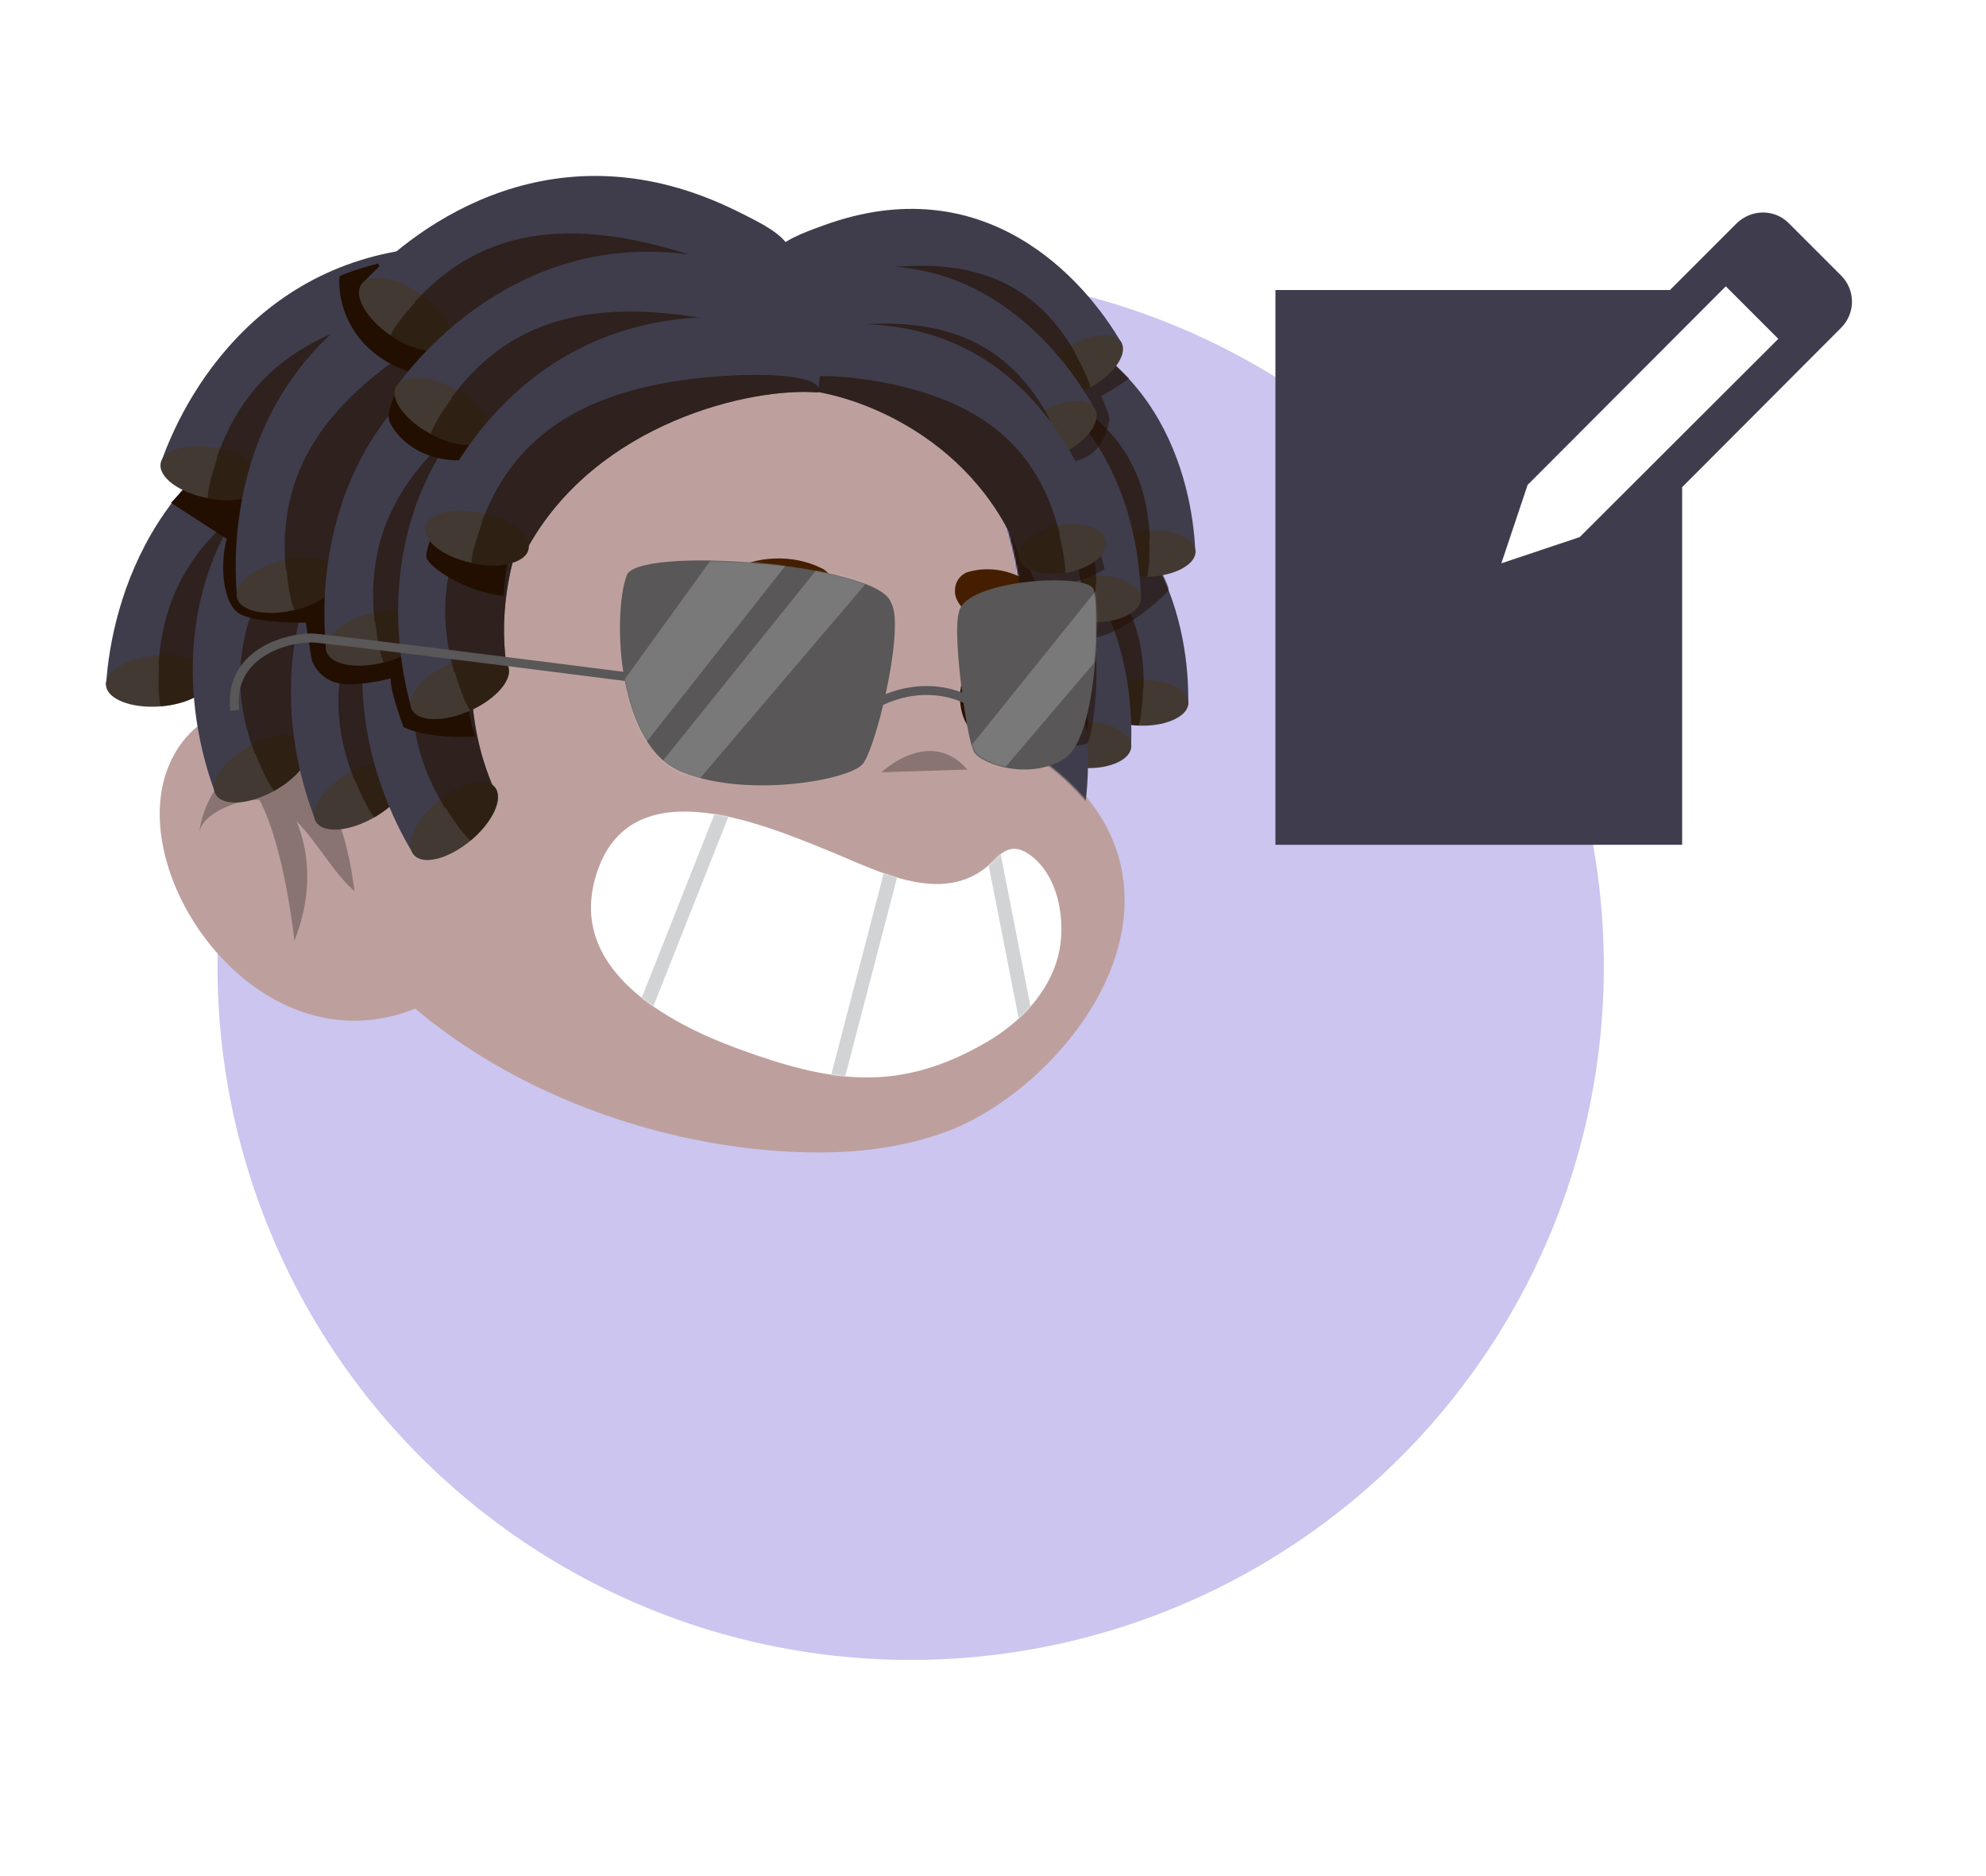 <svg width="1187" height="1121" viewBox="0 0 1187 1121" fill="none" xmlns="http://www.w3.org/2000/svg">
<g filter="url(#filter0_d_41_1518)">
<circle cx="414.296" cy="427.602" r="414.296" fill="#CBC5F0"/>
</g>
<g filter="url(#filter1_d_41_1518)">
<path d="M1049.27 103.522L1080.43 134.683C1089.05 143.302 1089.05 157.225 1080.43 165.844L985.4 261.095V474.802H742.3V143.302H978.107L1017.89 103.522C1026.73 94.903 1040.65 94.682 1049.27 103.522ZM924.183 290.93L1042.86 172.474L1011.48 141.092L893.022 259.769L877.331 306.621L924.183 290.93Z" fill="#3F3D4D"/>
</g>
<path d="M444.746 157.248C444.746 157.248 627.363 185.821 613.515 446.04C613.465 447.005 634.63 461.057 636.288 462.558C651.046 475.906 663.429 493.001 668.844 512.997C688.124 584.206 619.191 657.577 563.446 677.053C542.624 684.326 520.615 687.857 498.563 688.499C355.209 692.673 165.415 601.56 155.667 423.62C155.318 417.236 155.232 410.845 155.396 404.468C156.26 370.682 164.415 337.777 176.704 307.225C176.699 307.226 256.482 109.332 444.746 157.248Z" fill="#BDA09E"/>
<path opacity="0.3" d="M526.786 461.499C526.786 461.499 555.755 433.937 578.181 459.851Z" fill="#110E0C"/>
<path d="M256.676 598.874C160.295 647.182 72.758 525.951 100.758 457.826C118.618 414.371 170.74 411.006 200.958 450.712C218.792 474.146 233.226 504.097 241.426 532.748" fill="#BDA09E"/>
<path opacity="0.3" d="M177.241 490.693C189.649 503.322 199.626 522.052 211.886 532.501C209.614 515.021 205.992 496.355 197.5 480.601C188.877 464.6 173.202 451.417 157.247 452.499C137.475 453.841 121.203 476.876 119.117 497.765C120.364 485.264 145.495 476.811 155.089 477.998C170.122 506.33 175.959 562.163 175.959 562.163C188.462 530.559 183.386 505.698 177.241 490.693Z" fill="#110E0C"/>
<path d="M558.255 528.226C571.242 528.586 583.694 524.871 594.418 513.722C600.03 507.894 605.72 504.685 613.771 509.671C633.048 521.611 637.586 551.441 632.404 571.442C626.716 593.389 609.579 611.082 589.829 622.622C536.687 653.674 495.925 646.686 441.544 626.836C398.739 611.216 340.869 579.728 355.538 525.536C373.704 458.439 451.993 490.654 496.166 508.754C514.923 516.447 537.285 527.644 558.255 528.226Z" fill="white"/>
<mask id="mask0_41_1518" style="mask-type:alpha" maskUnits="userSpaceOnUse" x="353" y="484" width="282" height="160">
<path d="M558.254 528.226C571.241 528.586 583.693 524.871 594.417 513.722C600.029 507.894 605.719 504.685 613.77 509.671C633.047 521.611 637.585 551.441 632.403 571.442C626.715 593.389 609.578 611.082 589.828 622.622C536.686 653.674 495.924 646.686 441.543 626.836C398.738 611.216 340.868 579.728 355.537 525.536C373.703 458.439 451.992 490.654 496.165 508.754C514.922 516.447 537.284 527.644 558.254 528.226Z" fill="white"/>
</mask>
<g mask="url(#mask0_41_1518)">
<path fill-rule="evenodd" clip-rule="evenodd" d="M380.959 602.756L436.591 462.31L444.335 465.379L388.703 605.826L380.959 602.756ZM495.271 648.135L533.697 500.765L541.757 502.868L503.331 650.238L495.271 648.135ZM609.638 612.553L588.435 504.508L596.609 502.903L617.812 610.948L609.638 612.553Z" fill="#D1D3D4"/>
</g>
<path d="M483.111 417.736C483.079 434.228 474.465 447.615 456.578 444.871C443.702 441.423 435.132 432.345 435.166 415.049C435.201 396.926 445.753 385.166 456.694 385.145C471.319 385.117 483.143 401.243 483.111 417.736Z" fill="#2A1200"/>
<path d="M605.052 417.438C605.031 428.493 600.027 440.365 587.224 439.001C576.48 437.855 573.736 423.748 573.75 416.803C573.774 404.655 579.859 393.179 588.736 393.162C598.283 393.144 605.074 406.383 605.052 417.438Z" fill="#2A1200"/>
<path d="M491.12 339.581C473.873 331.037 452.33 331.832 435.035 341.573C429.458 344.714 425.858 352.221 428.716 358.587C431.354 364.474 438.312 368.169 444.283 364.801C446.073 363.791 447.899 362.874 449.78 362.082C450.366 361.835 451.871 361.541 452.455 361.09C452.727 361.01 452.995 360.929 453.271 360.856C454.974 360.397 456.693 360.026 458.424 359.743C459.416 359.581 460.406 359.453 461.4 359.349C461.714 359.318 462.026 359.292 462.343 359.267C463.157 359.371 464.171 359.226 464.934 359.25C465.93 359.281 466.918 359.345 467.91 359.438C469.64 359.6 471.36 359.851 473.06 360.193C473.299 360.24 473.531 360.293 473.768 360.346C474.657 360.624 475.55 360.881 476.431 361.191C478.303 361.854 480.125 362.647 481.912 363.528C487.484 366.291 495.346 362.387 497.473 356.096C499.806 349.167 497.09 342.54 491.12 339.581Z" fill="#451E00"/>
<path d="M611.321 345.586C601.009 339.986 589.179 338.727 578.531 341.803C575.658 342.634 573.035 345.138 571.805 347.908C570.592 350.635 570.345 354.542 571.54 357.509C572.783 360.588 574.904 363.517 577.893 364.978C580.924 366.46 584.022 366.842 587.144 365.944C587.655 365.796 588.179 365.71 588.699 365.588C590.319 365.404 591.947 365.355 593.59 365.425C595.564 365.723 597.509 366.204 599.428 366.865C600.097 367.172 600.781 367.445 601.435 367.799C604.26 369.33 607.793 369.696 610.686 368.765C613.454 367.874 616.294 365.493 617.409 362.656C618.566 359.719 618.953 356.228 617.674 353.055C616.401 349.892 614.309 347.207 611.321 345.586Z" fill="#451E00"/>
<mask id="mask1_41_1518" style="mask-type:alpha" maskUnits="userSpaceOnUse" x="526" y="197" width="234" height="346">
<path d="M610.218 355.342C600.21 280.905 562.959 226.651 526.125 219.938L688.751 197.718L759.64 448.389L672.072 542.13C677.632 497.69 635.469 461.119 613.693 448.389C616.473 430.057 612.535 378.72 610.218 355.342Z" fill="#C4C4C4"/>
</mask>
<g mask="url(#mask1_41_1518)">
<path d="M656.031 418.824C647.164 343.514 578.175 303.328 544.442 296.9C551.224 260.279 565.637 262.529 594.392 268.219C694.859 288.1 711.123 375.987 710.169 420.77C672.779 426.242 657.924 426.051 656.031 418.824Z" fill="#3F3D4C"/>
<ellipse rx="27.019" ry="14.162" transform="matrix(-1.018 -0.048 -0.158 0.971 682.724 419.824)" fill="#423932"/>
<path opacity="0.6" fill-rule="evenodd" clip-rule="evenodd" d="M655.754 416.63C645.821 342.734 577.845 303.265 544.442 296.9C543.425 287.913 568.376 291.966 595.501 301.989C665.233 327.754 684.46 366.43 683.507 411.214C683.398 411.229 683.289 411.245 683.181 411.261C682.937 418.905 682.211 429.024 680.491 433.572C665.302 432.859 653.988 426.125 655.221 418.532C655.325 417.889 655.504 417.254 655.754 416.63Z" fill="#240F00"/>
<path d="M622.62 443.067C615.905 366.517 548.917 323.528 515.806 315.895C523.486 279.04 537.647 281.798 565.867 288.518C664.461 311.996 678.137 401.528 675.987 446.842C638.946 451.137 624.293 450.448 622.62 443.067Z" fill="#3F3D4C"/>
<ellipse rx="26.803" ry="14.258" transform="matrix(-1.011 -0.083 -0.181 0.971 648.932 444.97)" fill="#423932"/>
<path opacity="0.6" fill-rule="evenodd" clip-rule="evenodd" d="M622.406 440.837C614.601 365.682 548.594 323.453 515.806 315.895C515.045 306.761 539.555 311.696 566.049 322.748C634.158 351.161 652.086 390.963 649.936 436.277C649.829 436.29 649.721 436.302 649.614 436.315C649.167 444.046 648.177 454.268 646.358 458.816C631.389 457.588 620.407 450.393 621.829 442.745C621.949 442.098 622.143 441.46 622.406 440.837Z" fill="#240F00"/>
<path d="M592.108 498.246C606.01 420.243 554.977 358.494 526.167 341.509C543.018 307.052 555.473 313.814 579.97 328.503C665.56 379.827 654.718 472.71 640.788 517.146C605.179 510.902 591.722 506.058 592.108 498.246Z" fill="#3F3D4C"/>
<ellipse rx="26.557" ry="14.366" transform="matrix(-0.928 -0.373 -0.421 0.907 616.098 507.606)" fill="#423932"/>
<path opacity="0.6" fill-rule="evenodd" clip-rule="evenodd" d="M592.496 495.969C605.017 419.043 554.696 358.329 526.167 341.509C527.863 332.213 549.378 344.076 571.128 362.583C627.044 410.159 633.252 454.814 619.322 499.25C619.218 499.232 619.115 499.214 619.012 499.196C616.56 506.755 612.948 516.635 610.057 520.639C596.448 515.17 588.12 504.9 591.457 497.702C591.739 497.092 592.088 496.514 592.496 495.969Z" fill="#240F00"/>
<path opacity="0.5" d="M698.456 352.095C698.752 349.824 692.374 337.888 689.149 332.203L641.576 350.302L600.789 390.682C601.658 406.193 606.333 438.413 618.084 443.202C629.834 447.991 642.453 446.202 649.71 444.428C652.639 440.733 657.601 409.959 654.236 380.99C670.804 379.069 698.086 354.934 698.456 352.095Z" fill="#220F01"/>
<path d="M660.276 331.35C646.95 256.699 575.694 220.677 541.639 216.261C546.233 179.303 560.754 180.693 589.797 184.668C691.268 198.554 712.725 285.32 714.435 330.081C677.436 337.762 662.595 338.452 660.276 331.35Z" fill="#3F3D4C"/>
<ellipse rx="27.02" ry="14.162" transform="matrix(-1.019 0.013 -0.1 0.978 686.982 330.765)" fill="#423932"/>
<path opacity="0.6" fill-rule="evenodd" clip-rule="evenodd" d="M659.87 329.177C645.564 256 575.362 220.633 541.64 216.261C540.09 207.35 565.238 209.916 592.91 218.312C664.051 239.895 685.542 277.362 687.252 322.123C687.144 322.145 687.037 322.168 686.93 322.19C687.141 329.835 687.017 339.979 685.571 344.621C670.366 344.81 658.672 338.76 659.451 331.107C659.517 330.459 659.658 329.814 659.87 329.177Z" fill="#240F00"/>
<path d="M628.367 357.533C617.114 281.516 547.689 242.576 514.184 236.921C519.66 199.676 533.96 201.589 562.529 206.623C662.345 224.21 681.316 312.773 681.864 358.135C645.143 364.62 630.475 364.801 628.367 357.533Z" fill="#3F3D4C"/>
<ellipse rx="26.803" ry="14.258" transform="matrix(-1.014 -0.023 -0.123 0.98 654.745 357.871)" fill="#423932"/>
<path opacity="0.6" fill-rule="evenodd" clip-rule="evenodd" d="M628.02 355.319C615.762 280.759 547.362 242.521 514.183 236.921C512.88 227.849 537.641 231.321 564.744 240.782C634.422 265.104 654.684 303.772 655.231 349.134C655.124 349.153 655.017 349.172 654.911 349.19C654.924 356.935 654.544 367.197 652.998 371.845C637.983 371.507 626.593 364.976 627.558 357.258C627.639 356.605 627.795 355.957 628.02 355.319Z" fill="#240F00"/>
<path d="M592.847 414.424C602.089 335.734 547.476 277.122 517.708 261.875C532.482 226.48 545.316 232.49 570.643 245.701C659.132 291.857 653.829 385.219 642.564 430.403C606.647 426.282 592.926 422.245 592.847 414.424Z" fill="#3F3D4C"/>
<ellipse rx="26.558" ry="14.365" transform="matrix(-0.948 -0.317 -0.366 0.931 617.351 422.344)" fill="#423932"/>
<path opacity="0.6" fill-rule="evenodd" clip-rule="evenodd" d="M593.099 412.128C601.026 334.595 547.185 276.973 517.708 261.875C518.848 252.496 541.03 263.061 563.842 280.245C622.486 324.42 631.337 368.628 620.072 413.812C619.967 413.8 619.863 413.788 619.759 413.776C617.761 421.467 614.742 431.544 612.095 435.713C598.185 431.06 589.261 421.303 592.164 413.92C592.41 413.294 592.723 412.696 593.099 412.128Z" fill="#240F00"/>
<path opacity="0.5" d="M674.851 226.188L666.511 217.855V211.606L627.592 223.41L570.604 301.181L607.438 349.093C632.457 353.537 653.075 344.927 660.257 340.066L642.882 275.489C660.257 271.323 662.341 253.963 663.036 251.186C663.592 248.964 660.025 240.538 658.172 236.604C662.063 234.937 670.913 228.965 674.851 226.188Z" fill="#220F01"/>
</g>
<path d="M623.125 231.534C576.475 171.721 496.629 173.08 464.447 185.051C451.249 150.222 464.742 144.681 492.285 134.657C588.517 99.632 648.018 166.37 670.434 205.162C641.296 229.205 628.493 236.734 623.125 231.534Z" fill="#3F3D4C"/>
<ellipse rx="27.015" ry="14.164" transform="matrix(-0.895 0.486 0.369 0.912 646.472 218.566)" fill="#423932"/>
<path opacity="0.6" fill-rule="evenodd" clip-rule="evenodd" d="M621.75 229.801C574.922 171.748 496.315 173.197 464.446 185.051C458.914 177.892 482.355 168.437 510.751 162.962C583.752 148.886 620.258 172.005 642.675 210.797C642.59 210.867 642.505 210.937 642.421 211.006C646.178 217.67 650.806 226.699 651.694 231.479C638.334 238.735 625.166 238.836 622.281 231.704C622.037 231.1 621.861 230.464 621.75 229.801Z" fill="#240F00"/>
<path d="M607.128 269.568C561.674 207.58 482.085 205.506 449.81 216.124C437.259 180.63 450.8 175.655 478.419 166.788C574.916 135.809 633.057 205.295 654.725 245.16C625.276 268.015 612.388 275.014 607.128 269.568Z" fill="#3F3D4C"/>
<ellipse rx="26.799" ry="14.259" transform="matrix(-0.908 0.453 0.349 0.924 630.617 257.569)" fill="#423932"/>
<path opacity="0.6" fill-rule="evenodd" clip-rule="evenodd" d="M605.788 267.772C560.126 207.541 481.77 205.609 449.809 216.124C444.42 208.708 467.941 200.236 496.332 195.968C569.318 184.995 605.298 209.75 626.966 249.616C626.881 249.682 626.795 249.748 626.71 249.815C630.339 256.658 634.795 265.912 635.598 270.744C622.16 277.445 609.036 276.979 606.285 269.703C606.052 269.086 605.887 268.441 605.788 267.772Z" fill="#240F00"/>
<path d="M609.659 332.558C581.083 258.651 505.407 232.272 471.958 232.665C468.494 194.471 482.653 193.804 511.223 193.681C611.044 193.25 649.956 278.298 661.094 323.513C627.403 336.613 613.381 339.439 609.659 332.558Z" fill="#3F3D4C"/>
<ellipse rx="26.56" ry="14.364" transform="matrix(-0.987 0.162 0.111 0.994 635.03 328.139)" fill="#423932"/>
<path opacity="0.6" fill-rule="evenodd" clip-rule="evenodd" d="M608.809 330.409C579.611 258.139 505.08 232.275 471.957 232.664C468.586 223.837 493.139 222.841 521.34 227.404C593.839 239.135 622.314 274.109 633.452 319.324C633.354 319.362 633.256 319.4 633.159 319.438C634.983 327.172 637.019 337.492 636.625 342.414C622.149 344.784 609.7 340.314 608.819 332.43C608.744 331.762 608.742 331.087 608.809 330.409Z" fill="#240F00"/>
<path d="M125.306 404.664C142.552 320.4 224.989 272.816 264.043 264.279C259.787 223.756 243.147 226.85 209.835 234.362C93.449 260.608 66.58 359.186 63.42 409.04C105.515 413.612 122.464 412.793 125.306 404.664Z" fill="#3F3D4C"/>
<ellipse rx="31.571" ry="15.276" transform="matrix(0.997 -0.081 0.081 0.997 94.789 406.867)" fill="#423932"/>
<path opacity="0.6" fill-rule="evenodd" clip-rule="evenodd" d="M125.83 402.209C144.156 319.476 225.37 272.732 264.043 264.279C266.055 254.225 237.234 259.758 205.37 272.03C123.454 303.578 97.874 347.452 94.714 397.306C94.836 397.32 94.959 397.333 95.08 397.346C94.633 405.852 94.502 417.096 96.031 422.093C113.409 420.679 126.942 412.716 126.257 404.307C126.199 403.595 126.055 402.894 125.83 402.209Z" fill="#240F00"/>
<path d="M183.317 444.652C164.195 360.793 219.606 283.441 251.645 259.552C231.019 224.403 217.143 234.086 189.91 254.672C94.76 326.597 111.035 427.463 128.764 474.172C168.991 460.967 184.088 453.228 183.317 444.652Z" fill="#3F3D4C"/>
<ellipse rx="31.565" ry="15.28" transform="matrix(0.874 -0.485 0.486 0.874 156.434 459.25)" fill="#423932"/>
<path opacity="0.6" fill-rule="evenodd" clip-rule="evenodd" d="M182.779 442.2C165.274 359.289 219.918 283.208 251.645 259.552C249.322 249.566 225.36 266.497 201.413 290.821C139.848 353.353 134.685 403.865 152.414 450.573C152.531 450.535 152.648 450.497 152.764 450.459C155.873 458.39 160.401 468.684 163.858 472.605C179.101 464.146 188.135 451.31 184.035 443.934C183.688 443.31 183.267 442.731 182.779 442.2Z" fill="#240F00"/>
<path d="M242.759 460.105C222.177 376.592 276.231 298.287 307.849 273.844C286.614 239.059 272.908 248.983 246.038 270.04C152.157 343.61 170.188 444.177 188.728 490.57C228.719 476.667 243.679 468.667 242.759 460.105Z" fill="#3F3D4C"/>
<ellipse rx="31.564" ry="15.28" transform="matrix(0.866 -0.5 0.501 0.865 216.135 475.168)" fill="#423932"/>
<path opacity="0.6" fill-rule="evenodd" clip-rule="evenodd" d="M242.179 457.663C223.23 375.069 276.54 298.049 307.85 273.844C305.353 263.9 281.69 281.245 258.17 305.982C197.705 369.576 193.424 420.17 211.964 466.563C212.081 466.523 212.197 466.483 212.312 466.443C215.559 474.319 220.265 484.533 223.791 488.392C238.884 479.67 247.692 466.678 243.465 459.375C243.107 458.757 242.676 458.186 242.179 457.663Z" fill="#240F00"/>
<path d="M295.181 471.197C260.723 392.38 300.704 306.051 327.715 276.605C300.883 245.922 289.061 258.024 266.154 283.328C186.119 371.74 220.958 467.795 247.104 510.375C284.156 489.898 297.542 479.478 295.181 471.197Z" fill="#3F3D4C"/>
<ellipse rx="31.56" ry="15.282" transform="matrix(0.768 -0.64 0.641 0.768 271.5 490.553)" fill="#423932"/>
<path opacity="0.6" fill-rule="evenodd" clip-rule="evenodd" d="M294.195 468.889C261.502 390.702 300.968 305.764 327.716 276.605C323.567 267.228 303.191 288.331 284.21 316.695C235.415 389.613 239.782 440.2 265.928 482.779C266.036 482.72 266.144 482.661 266.251 482.602C270.787 489.813 277.159 499.082 281.288 502.288C294.683 491.135 301.159 476.839 295.752 470.358C295.295 469.809 294.774 469.319 294.195 468.889Z" fill="#240F00"/>
<path d="M284.269 440.056C282.045 435.612 280.562 427.095 280.099 423.391C239.095 375.479 152.778 258.546 143.882 262.99C134.986 267.434 108.669 293.311 102.183 300.486L135.542 322.012C131.372 336.594 132.762 361.592 143.882 367.147C152.778 371.591 173.534 372.239 182.801 372.007L186.276 394.227C187.434 397.931 192.114 405.893 201.565 408.115C211.017 410.337 226.817 407.189 233.535 405.337C232.979 410.892 238.4 427.095 241.18 434.501C253.967 440.612 275.234 440.751 284.269 440.056Z" fill="#220F01"/>
<path d="M157.031 288.759C196.29 212.216 288.488 188.495 328.401 190.749C335.192 150.573 318.331 149.089 284.224 147.388C165.059 141.446 112.684 229.195 96.242 276.371C135.562 292.068 152.108 295.826 157.031 288.759Z" fill="#3F3D4C"/>
<ellipse rx="31.57" ry="15.277" transform="matrix(0.982 0.189 -0.19 0.982 127.043 282.693)" fill="#423932"/>
<path opacity="0.6" fill-rule="evenodd" clip-rule="evenodd" d="M158.195 286.534C198.083 211.756 288.877 188.517 328.401 190.749C333.041 181.604 303.792 179.202 269.8 182.474C182.413 190.888 145.982 226.287 129.539 273.463C129.654 273.509 129.768 273.555 129.881 273.6C127.165 281.674 124.017 292.469 124.146 297.693C141.267 300.993 156.443 296.953 158.042 288.669C158.178 287.968 158.228 287.254 158.195 286.534Z" fill="#240F00"/>
<path d="M202.165 342.841C206.282 256.931 280.446 197.286 317.729 182.87C307.307 143.478 291.338 149.083 259.572 161.607C148.587 205.364 137.157 306.892 141.681 356.641C183.98 354.714 200.602 351.309 202.165 342.841Z" fill="#3F3D4C"/>
<ellipse rx="31.57" ry="15.277" transform="matrix(0.973 -0.233 0.233 0.972 172.347 349.691)" fill="#423932"/>
<path opacity="0.6" fill-rule="evenodd" clip-rule="evenodd" d="M202.305 340.335C207.725 255.772 280.809 197.145 317.729 182.87C318.175 172.627 290.543 182.508 260.938 199.514C184.828 243.233 166.28 290.505 170.805 340.254C170.928 340.248 171.051 340.243 171.173 340.238C172.036 348.712 173.631 359.843 175.908 364.547C192.865 360.488 205.016 350.547 203.049 342.342C202.882 341.647 202.633 340.977 202.305 340.335Z" fill="#240F00"/>
<path d="M255.27 373.673C257.888 287.705 331.001 226.778 368.027 211.715C356.92 172.51 341.051 178.393 309.509 191.468C199.303 237.15 189.645 338.861 195.036 388.524C237.295 385.861 253.856 382.167 255.27 373.673Z" fill="#3F3D4C"/>
<ellipse rx="31.57" ry="15.277" transform="matrix(0.968 -0.25 0.25 0.968 225.575 381.041)" fill="#423932"/>
<path opacity="0.6" fill-rule="evenodd" clip-rule="evenodd" d="M255.368 371.165C259.312 286.521 331.363 226.631 368.028 211.715C368.295 201.466 340.84 211.826 311.536 229.345C236.201 274.382 218.479 321.969 223.871 371.633C223.994 371.625 224.116 371.617 224.238 371.61C225.249 380.067 227.038 391.169 229.396 395.833C246.28 391.48 258.256 381.328 256.146 373.159C255.967 372.468 255.706 371.802 255.368 371.165Z" fill="#240F00"/>
<path d="M302.789 398.422C290.778 313.255 352.491 240.823 386.424 219.705C368.824 182.95 354.183 191.436 325.317 209.666C224.461 273.358 232.206 375.233 245.948 423.263C287.143 413.478 302.837 407.033 302.789 398.422Z" fill="#3F3D4C"/>
<ellipse rx="31.567" ry="15.279" transform="matrix(0.912 -0.41 0.411 0.912 274.774 410.714)" fill="#423932"/>
<path opacity="0.6" fill-rule="evenodd" clip-rule="evenodd" d="M302.458 395.934C291.979 311.848 352.822 240.617 386.424 219.705C384.948 209.559 359.648 224.421 333.742 246.651C267.142 303.8 257.754 353.701 271.497 401.731C271.617 401.703 271.736 401.674 271.855 401.646C274.287 409.81 277.934 420.448 281.05 424.644C296.95 417.494 307.03 405.461 303.564 397.767C303.27 397.116 302.9 396.504 302.458 395.934Z" fill="#240F00"/>
<path d="M202.956 165.082C206.848 162.86 219.867 159.065 225.89 157.444L312.763 305.347C305.535 314.235 301.875 342.843 300.949 356.037C280.099 353.953 258.554 340.76 255.08 333.816C252.3 328.261 271.064 289.145 280.794 274.794C250.91 277.572 236.315 260.212 232.84 251.88C230.06 245.214 237.937 231.974 243.96 222.022C207.821 209.245 201.566 178.739 202.956 165.082Z" fill="#220F01"/>
<path d="M267.119 205.23C333.569 150.555 427.614 165.361 463.351 183.265C485.55 149.085 470.665 141.034 440.038 125.942C333.031 73.213 250.089 132.97 216.25 169.745C246.1 199.751 259.792 209.764 267.119 205.23Z" fill="#3F3D4C"/>
<ellipse rx="31.563" ry="15.281" transform="matrix(0.826 0.563 -0.564 0.826 242.007 187.767)" fill="#423932"/>
<path opacity="0.6" fill-rule="evenodd" clip-rule="evenodd" d="M269.071 203.651C335.398 150.844 427.963 165.536 463.352 183.264C471.244 176.712 445.354 162.903 412.856 152.422C329.31 125.475 281.805 143.511 247.966 180.286C248.053 180.373 248.14 180.46 248.226 180.547C242.524 186.88 235.344 195.538 233.387 200.384C247.789 210.205 263.322 212.518 268.083 205.549C268.486 204.959 268.815 204.325 269.071 203.651Z" fill="#240F00"/>
<path d="M291.465 260.48C351.593 198.931 446.69 203.467 484.158 217.395C502.519 181.013 486.849 174.622 454.765 162.935C342.669 122.103 266.697 190.49 237.047 230.712C269.975 257.309 284.673 265.781 291.465 260.48Z" fill="#3F3D4C"/>
<ellipse rx="31.565" ry="15.279" transform="matrix(0.882 0.471 -0.471 0.882 264.606 245.839)" fill="#423932"/>
<path opacity="0.6" fill-rule="evenodd" clip-rule="evenodd" d="M293.235 258.698C353.443 199.021 447.056 203.603 484.159 217.395C491.294 210.027 464.059 199.103 430.615 192.202C344.639 174.461 299.37 197.534 269.719 237.757C269.815 237.834 269.911 237.911 270.006 237.988C265.025 244.901 258.826 254.286 257.406 259.315C272.788 267.519 288.482 268.136 292.458 260.693C292.795 260.063 293.053 259.396 293.235 258.698Z" fill="#240F00"/>
<path d="M314.847 328.262C355.991 252.713 448.748 231.28 488.594 234.521C496.377 194.525 479.559 192.624 445.505 190.08C326.523 181.192 271.99 267.619 254.384 314.374C293.303 331.039 309.751 335.205 314.847 328.262Z" fill="#3F3D4C"/>
<ellipse rx="31.57" ry="15.277" transform="matrix(0.977 0.214 -0.214 0.977 285.019 321.456)" fill="#423932"/>
<path opacity="0.6" fill-rule="evenodd" clip-rule="evenodd" d="M316.067 326.067C357.796 252.297 449.137 231.312 488.594 234.521C493.459 225.494 464.278 222.368 430.216 224.799C342.648 231.049 305.35 265.536 287.744 312.291C287.857 312.339 287.97 312.388 288.082 312.436C285.167 320.44 281.752 331.155 281.752 336.38C298.786 340.103 314.057 336.439 315.861 328.197C316.014 327.499 316.082 326.787 316.067 326.067Z" fill="#240F00"/>
<g style="mix-blend-mode:multiply">
<path fill-rule="evenodd" clip-rule="evenodd" d="M373.469 406.911C378.082 431.114 388.612 454.22 408.42 461.736C448.681 477.012 506.989 465.902 515.319 456.875C518.77 453.135 523.771 438.31 527.851 421.239C548.206 411.672 566.165 415.385 575.879 420.016C577.903 434.034 580.315 445.988 581.999 449.093C586.227 456.886 615.823 466.477 636.258 453.289C656.693 440.101 657.398 360.374 653.522 351.982C648.81 341.778 576.236 346.639 573.191 365.769C570.89 372.295 572.451 394.096 575.033 413.866C564.352 409.677 547.807 407.334 529.324 414.795C534.243 392.24 537.123 367.776 532.673 360.356C525.563 336.223 377.71 325.807 374.407 344.386C370.555 354.931 368.945 378.184 372.526 401.432C312.111 393.725 211.22 381.035 189.18 378.714C182.043 377.963 168.285 379.809 156.76 386.526C150.95 389.913 145.597 394.601 141.983 400.937C138.352 407.302 136.57 415.168 137.671 424.714L142.951 424.105C141.97 415.597 143.572 408.88 146.6 403.571C149.645 398.233 154.228 394.155 159.437 391.119C169.952 384.99 182.571 383.364 188.623 384.001C210.791 386.335 313.232 399.223 373.469 406.911Z" fill="#595757"/>
</g>
<g style="mix-blend-mode:screen" opacity="0.2">
<mask id="mask2_41_1518" style="mask-type:alpha" maskUnits="userSpaceOnUse" x="137" y="335" width="519" height="135">
<g style="mix-blend-mode:multiply">
<path fill-rule="evenodd" clip-rule="evenodd" d="M373.193 404.795C377.648 430.494 388.273 455.705 409.641 462.6C452.678 476.488 506.989 465.793 515.319 456.478C518.819 452.564 524.25 437.085 528.496 419.317C548.588 409.821 566.267 413.628 575.867 418.358C577.894 432.859 580.312 445.237 581.999 448.447C586.227 456.489 615.823 466.387 636.258 452.777C656.693 439.168 657.398 356.892 653.522 348.231C635.436 342.045 597.15 337.714 573.191 362.459C570.887 369.203 572.455 391.753 575.044 412.177C564.478 407.905 548.186 405.496 529.961 412.869C534.901 389.946 537.367 365.146 531.117 357.054C512.375 337.612 408.253 327.891 374.933 341.778C371.17 346.722 368.588 372.6 372.336 399.321C311.898 391.365 211.206 378.296 189.189 375.903C182.032 375.126 168.259 377.036 156.729 383.971C150.914 387.469 145.569 392.304 141.965 398.825C138.348 405.369 136.572 413.453 137.67 423.269L142.952 422.678C141.967 413.864 143.576 406.899 146.618 401.396C149.673 395.869 154.264 391.657 159.469 388.527C169.978 382.205 182.582 380.533 188.614 381.188C210.748 383.593 312.92 396.858 373.193 404.795Z" fill="#595757"/>
</g>
</mask>
<g mask="url(#mask2_41_1518)">
<path d="M437.155 317.649L345.92 443.875L370.939 462.979L488.392 314.003L437.155 317.649Z" fill="white"/>
<path d="M493.281 333.927L385.966 467.292L390.06 498.311L521.836 343.639L493.281 333.927Z" fill="white"/>
<path d="M674.529 328.734L567.214 462.099L571.309 493.118L703.084 338.445L674.529 328.734Z" fill="white"/>
</g>
</g>
<defs>
<filter id="filter0_d_41_1518" x="0" y="13.307" width="1087.12" height="1107.12" filterUnits="userSpaceOnUse" color-interpolation-filters="sRGB">
<feFlood flood-opacity="0" result="BackgroundImageFix"/>
<feColorMatrix in="SourceAlpha" type="matrix" values="0 0 0 0 0 0 0 0 0 0 0 0 0 0 0 0 0 0 127 0" result="hardAlpha"/>
<feMorphology radius="75.403" operator="erode" in="SourceAlpha" result="effect1_dropShadow_41_1518"/>
<feOffset dx="130" dy="150"/>
<feGaussianBlur stdDeviation="101.965"/>
<feComposite in2="hardAlpha" operator="out"/>
<feColorMatrix type="matrix" values="0 0 0 0 0 0 0 0 0 0 0 0 0 0 0 0 0 0 0.4 0"/>
<feBlend mode="normal" in2="BackgroundImageFix" result="effect1_dropShadow_41_1518"/>
<feBlend mode="normal" in="SourceGraphic" in2="effect1_dropShadow_41_1518" result="shape"/>
</filter>
<filter id="filter1_d_41_1518" x="682.3" y="46.974" width="504.594" height="537.827" filterUnits="userSpaceOnUse" color-interpolation-filters="sRGB">
<feFlood flood-opacity="0" result="BackgroundImageFix"/>
<feColorMatrix in="SourceAlpha" type="matrix" values="0 0 0 0 0 0 0 0 0 0 0 0 0 0 0 0 0 0 127 0" result="hardAlpha"/>
<feOffset dx="20" dy="30"/>
<feGaussianBlur stdDeviation="40"/>
<feComposite in2="hardAlpha" operator="out"/>
<feColorMatrix type="matrix" values="0 0 0 0 0.192 0 0 0 0 0.187 0 0 0 0 0.187 0 0 0 0.3 0"/>
<feBlend mode="normal" in2="BackgroundImageFix" result="effect1_dropShadow_41_1518"/>
<feBlend mode="normal" in="SourceGraphic" in2="effect1_dropShadow_41_1518" result="shape"/>
</filter>
</defs>
</svg>
